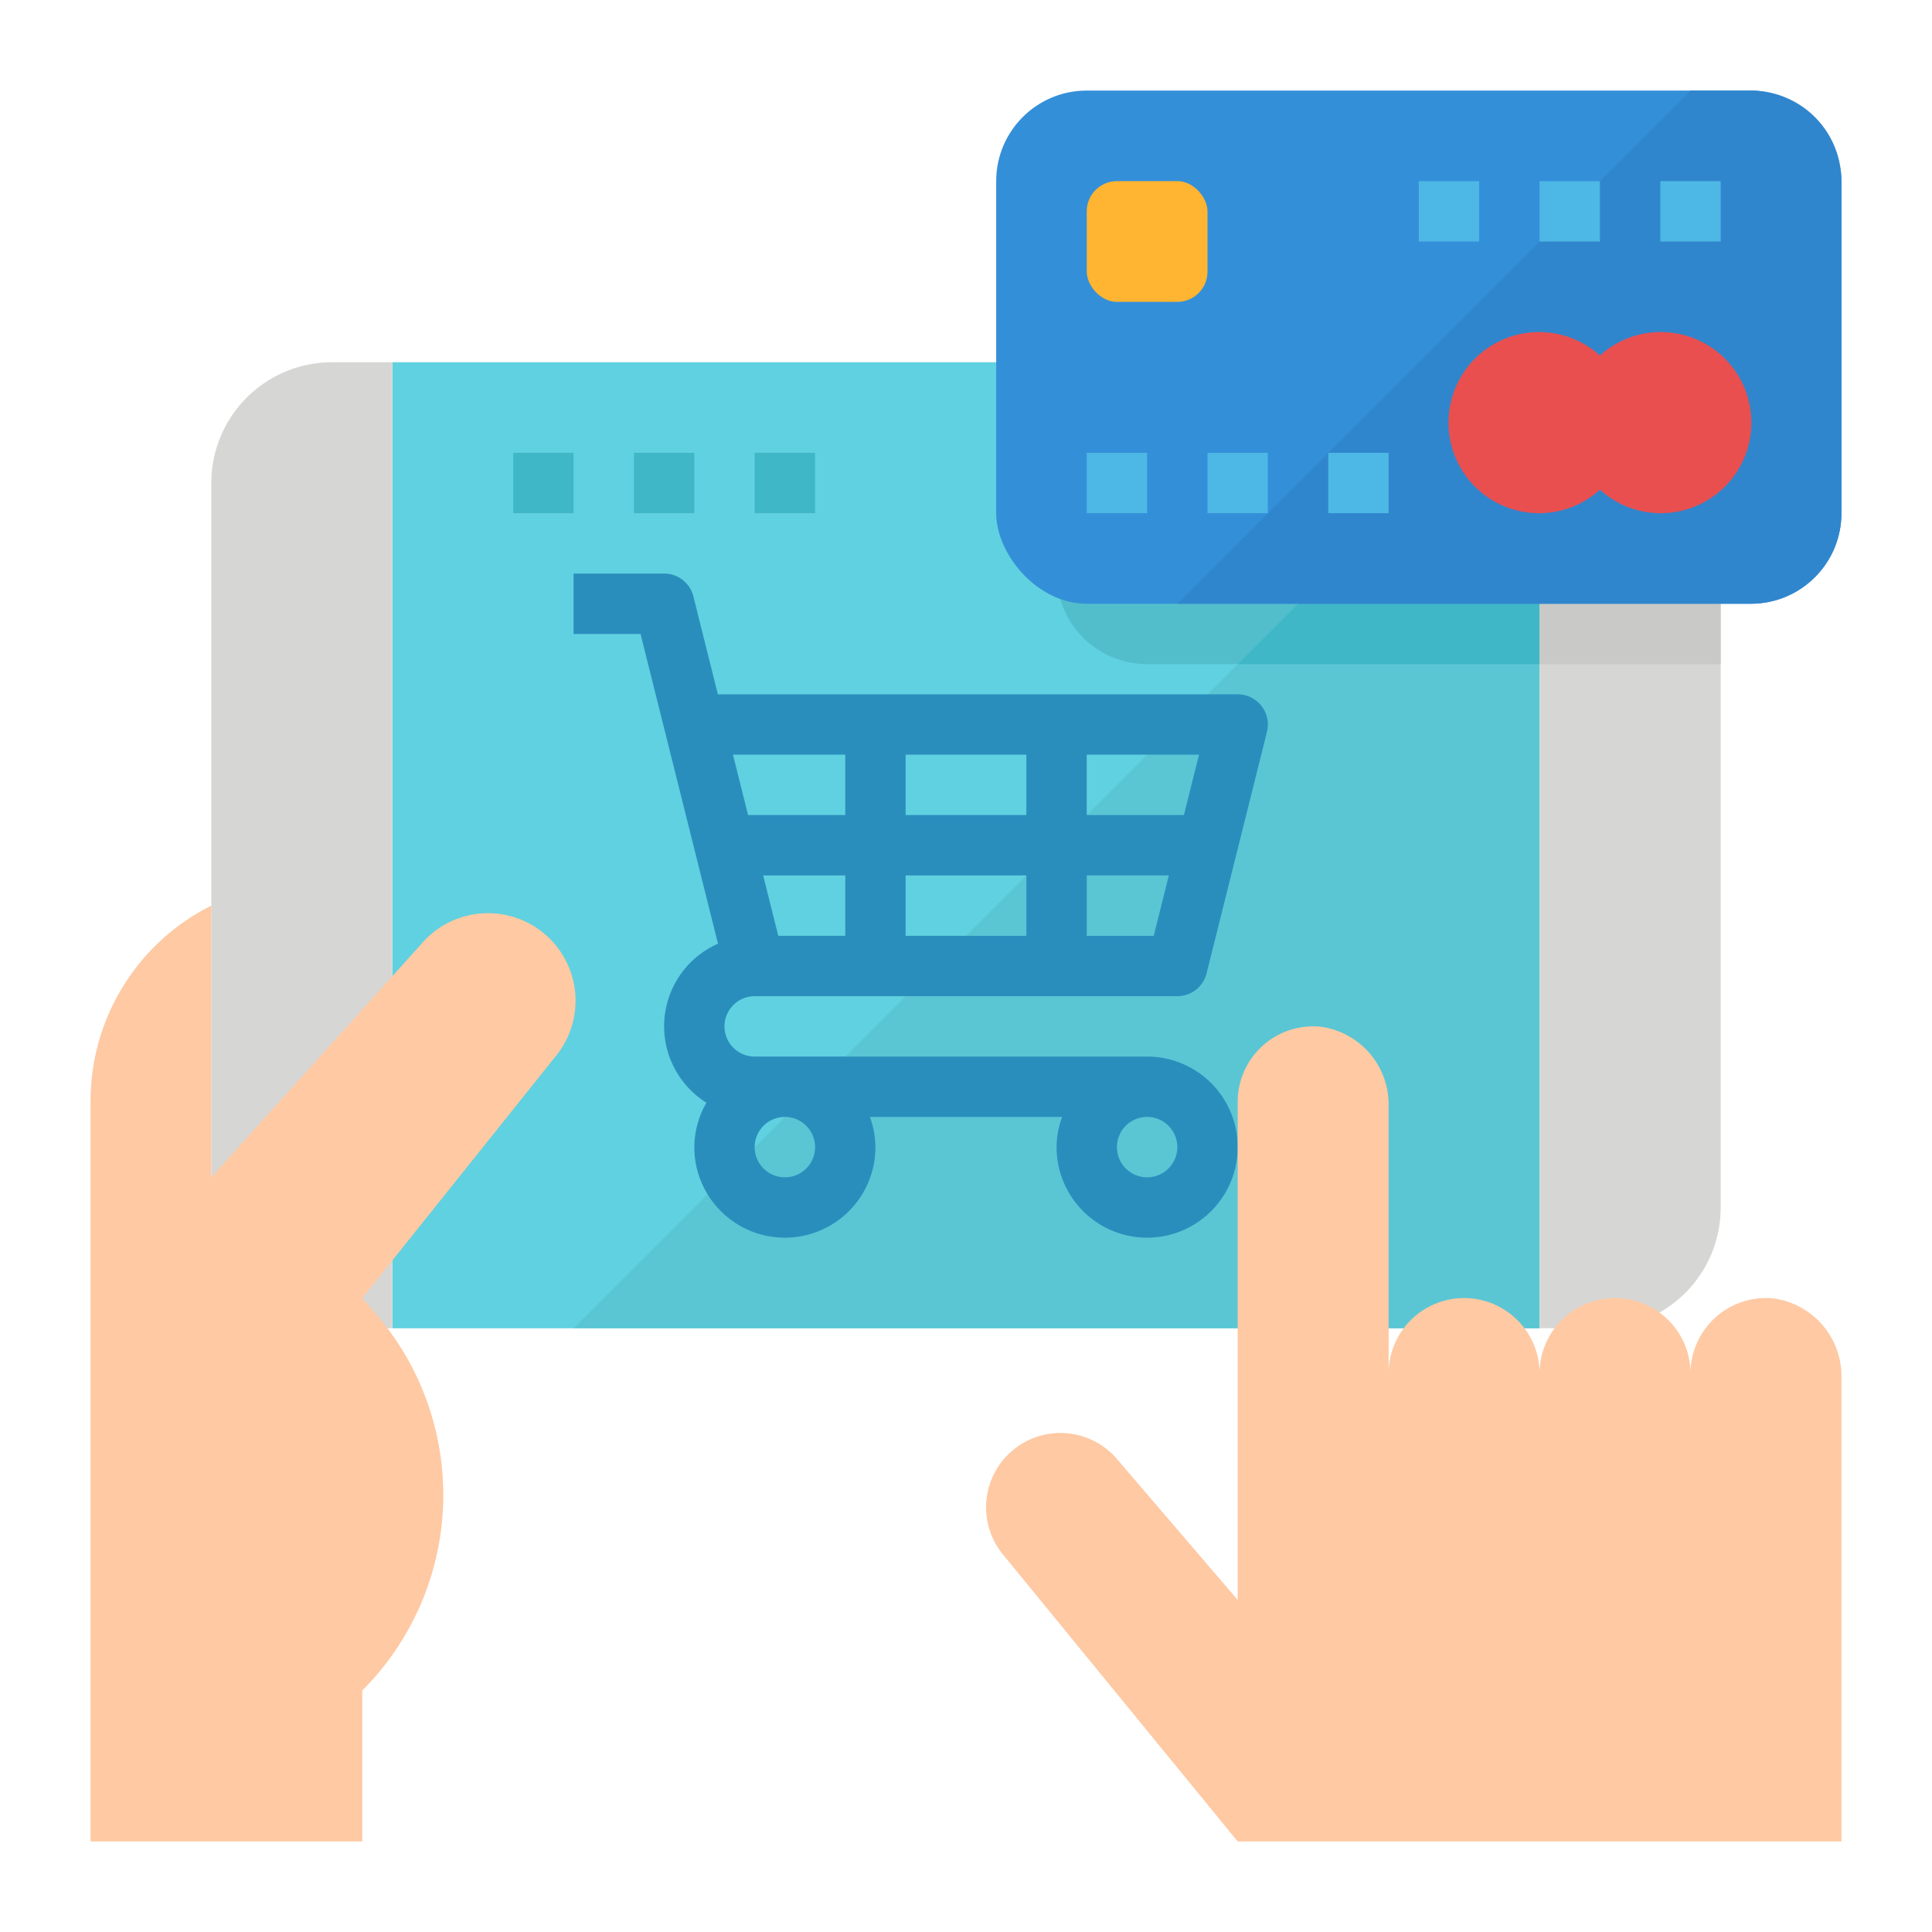 <svg xmlns="http://www.w3.org/2000/svg" viewBox="0 0 64 64"><title>buy-purchase-sell-cart</title><g id="flat"><rect x="13" y="12" width="38" height="32" style="fill:#60d1e0"/><polygon points="51 44 51 12 19 44 51 44" style="fill:#5ac6d4"/><path d="M11,12a4,4,0,0,0-4,4V40a4,4,0,0,0,4,4h2V12Z" style="fill:#d6d6d4"/><path d="M53,12H51V44h2a4,4,0,0,0,4-4V16A4,4,0,0,0,53,12Z" style="fill:#d6d6d4"/><path d="M38,22h3L51,12H35v7A3,3,0,0,0,38,22Z" style="fill:#52becc"/><polygon points="51 22 51 12 41 22 51 22" style="fill:#3fb7c7"/><path d="M53,12H51V22h6V16A4,4,0,0,0,53,12Z" style="fill:#c9c9c7"/><path d="M25,33H39a1,1,0,0,0,.97-.757l2-8A1,1,0,0,0,41,23H23.78l-.81-3.243A1,1,0,0,0,22,19H19v2h2.219l.811,3.243,1.755,7.019a2.988,2.988,0,0,0-.384,5.267A2.967,2.967,0,0,0,23,38a3,3,0,0,0,6,0,2.966,2.966,0,0,0-.184-1h6.368A2.966,2.966,0,0,0,35,38a3,3,0,1,0,3-3H25a1,1,0,0,1,0-2Zm9-4v2H30V29Zm-4-2V25h4v2Zm-2,4H25.781l-.5-2H28Zm8,0V29h2.719l-.5,2Zm3.219-4H36V25h3.719ZM28,25v2H24.781l-.5-2ZM27,38a1,1,0,1,1-1-1A1,1,0,0,1,27,38Zm12,0a1,1,0,1,1-1-1A1,1,0,0,1,39,38Z" style="fill:#2a8ebd"/><path d="M58.758,43.013A2.5,2.5,0,0,0,56,45.5a2.5,2.5,0,0,0-5,0,2.5,2.5,0,0,0-5,0V36.643a2.6,2.6,0,0,0-2.242-2.63A2.5,2.5,0,0,0,41,36.5V53l-4-4.669a2.463,2.463,0,0,0-3.776,3.163L41,61H61V45.643A2.6,2.6,0,0,0,58.758,43.013Z" style="fill:#fec9a3"/><path d="M13.954,31.274,7,39V30a7.237,7.237,0,0,0-4,6.472V61h9V56a9.163,9.163,0,0,0,.478-12.443L12,43l6.377-7.972a2.9,2.9,0,0,0-4.423-3.754Z" style="fill:#fec9a3"/><rect x="33" y="3" width="28" height="17" rx="3" ry="3" style="fill:#348fd9"/><path d="M58,3H56L39,20H58a3,3,0,0,0,3-3V6A3,3,0,0,0,58,3Z" style="fill:#3086cd"/><rect x="36" y="6" width="4" height="4" rx="1" ry="1" style="fill:#ffb531"/><path d="M55,11a2.978,2.978,0,0,0-2,.779,3,3,0,1,0,0,4.442A3,3,0,1,0,55,11Z" style="fill:#e94f4f"/><rect x="36" y="15" width="2" height="2" style="fill:#4db7e5"/><rect x="40" y="15" width="2" height="2" style="fill:#4db7e5"/><rect x="44" y="15" width="2" height="2" style="fill:#4db7e5"/><rect x="55" y="6" width="2" height="2" style="fill:#4db7e5"/><rect x="51" y="6" width="2" height="2" style="fill:#4db7e5"/><rect x="47" y="6" width="2" height="2" style="fill:#4db7e5"/><rect x="17" y="15" width="2" height="2" style="fill:#3fb7c7"/><rect x="21" y="15" width="2" height="2" style="fill:#3fb7c7"/><rect x="25" y="15" width="2" height="2" style="fill:#3fb7c7"/></g></svg>